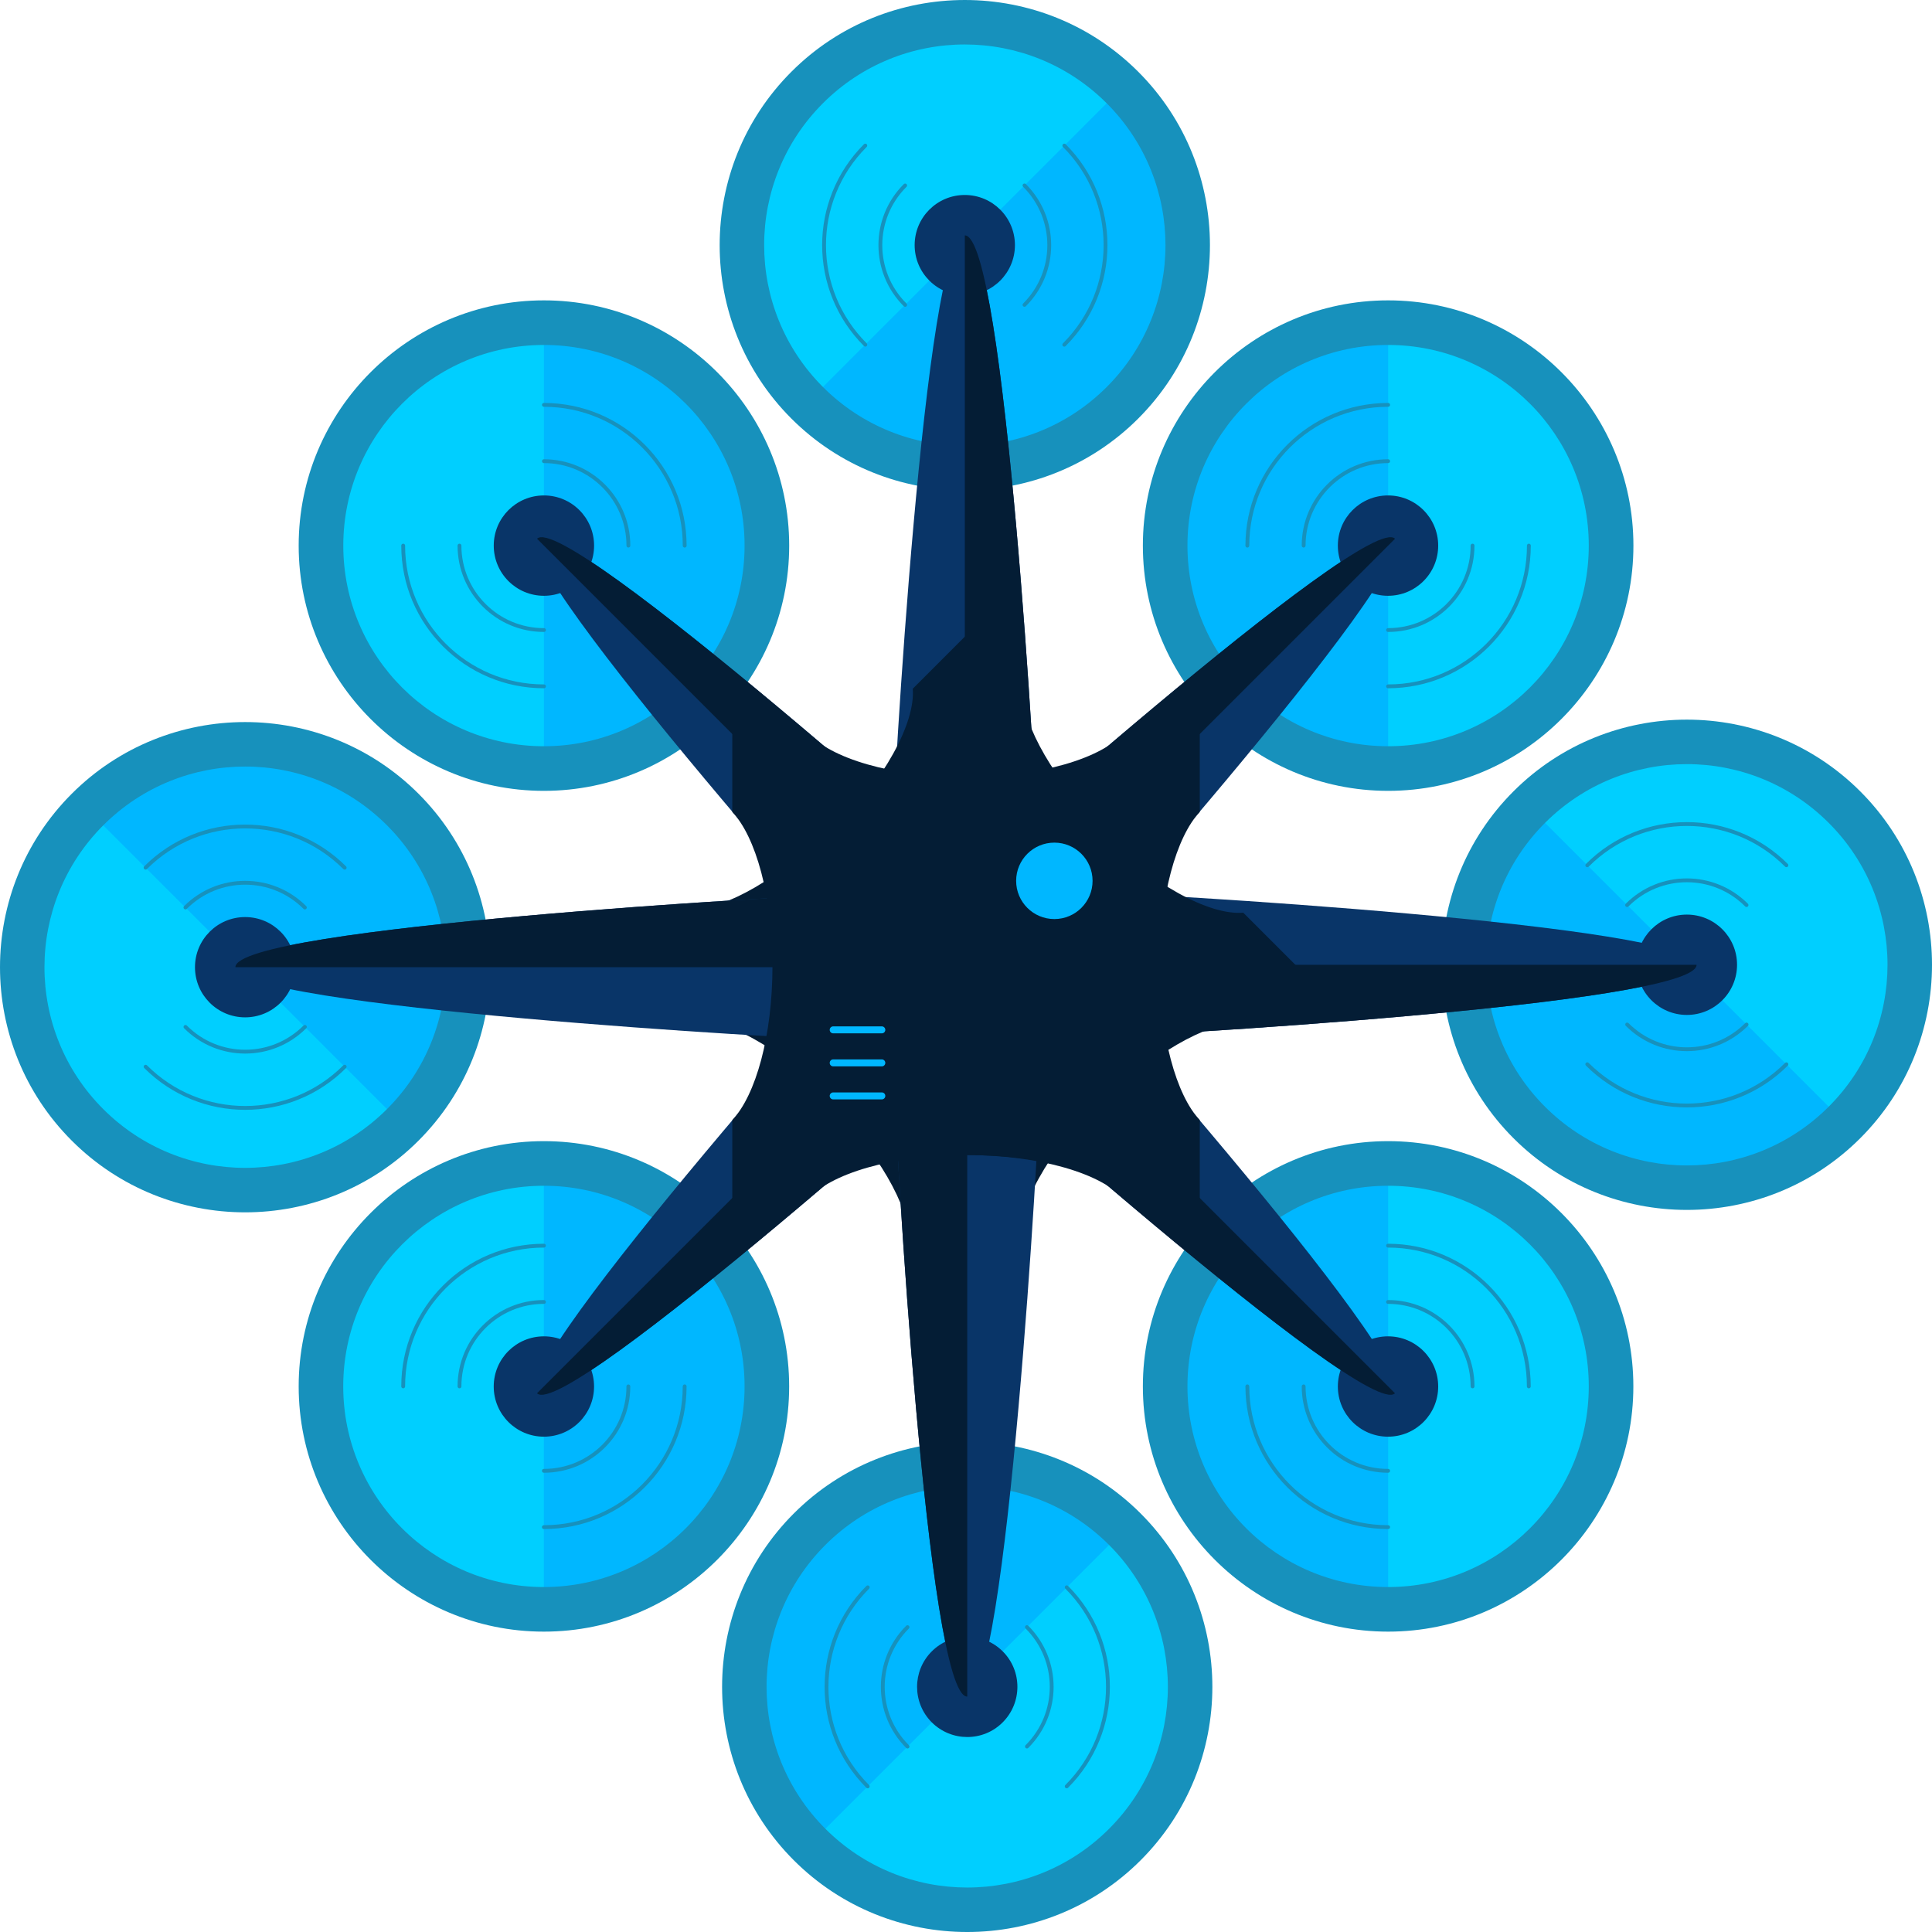 <?xml version="1.0" encoding="iso-8859-1"?>
<!-- Generator: Adobe Illustrator 19.0.0, SVG Export Plug-In . SVG Version: 6.00 Build 0)  -->
<svg version="1.1" id="Layer_1" xmlns="http://www.w3.org/2000/svg" xmlns:xlink="http://www.w3.org/1999/xlink" x="0px" y="0px"
	 viewBox="0 0 504.123 504.123" style="enable-background:new 0 0 504.123 504.123;" xml:space="preserve">
<path style="fill:#00CFFF;" d="M210.597,105.102c-22.678-22.678-22.662-59.581,0.016-82.267s59.581-22.686,82.267,0
	c22.678,22.678,22.678,59.581,0,82.259C270.202,127.779,233.283,127.787,210.597,105.102z"/>
<path style="fill:#00B7FF;" d="M292.888,22.827c22.678,22.678,22.678,59.581,0,82.259c-22.686,22.686-59.597,22.693-82.282,0.008"/>
<path style="fill:#1791BC;" d="M288.768,26.939c20.456,20.456,20.456,53.602,0.008,74.051
	c-20.456,20.448-53.602,20.448-74.043-0.008c-20.449-20.448-20.456-53.595,0-74.043C235.173,6.491,268.319,6.498,288.768,26.939
	 M296.999,18.716c-24.954-24.954-65.552-24.954-90.49,0c-24.962,24.954-24.962,65.544-0.016,90.498
	c24.954,24.946,65.552,24.954,90.506,0C321.953,84.259,321.953,43.662,296.999,18.716L296.999,18.716z"/>
<g>
	<path style="fill:none;stroke:#1791BC;stroke-linecap:round;stroke-linejoin:round;stroke-miterlimit:10;" d="M277.717,37.99
		c14.336,14.344,14.344,37.597-0.008,51.956"/>
	<path style="fill:none;stroke:#1791BC;stroke-linecap:round;stroke-linejoin:round;stroke-miterlimit:10;" d="M225.792,89.939
		c-14.352-14.344-14.352-37.597-0.008-51.948"/>
	<path style="fill:none;stroke:#1791BC;stroke-linecap:round;stroke-linejoin:round;stroke-miterlimit:10;" d="M267.327,48.388
		c8.609,8.609,8.617,22.552,0,31.161"/>
	<path style="fill:none;stroke:#1791BC;stroke-linecap:round;stroke-linejoin:round;stroke-miterlimit:10;" d="M236.182,79.557
		c-8.625-8.617-8.617-22.56,0-31.161"/>
</g>
<g>
	<circle style="fill:#093568;" cx="251.746" cy="63.961" r="13.084"/>
	<path style="fill:#093568;" d="M270.659,219.963c0,10.437-8.476,18.905-18.905,18.905c-10.445,0-18.913-8.468-18.913-18.912
		c0-10.445,8.468-158.531,18.913-158.531C262.183,61.416,270.659,209.518,270.659,219.963z"/>
</g>
<g>
	<path style="fill:#041D35;" d="M251.754,61.424c10.429-0.008,18.905,148.094,18.905,158.539c0,10.437-8.476,18.905-18.905,18.905"
		/>
	<path style="fill:#041D35;" d="M301.387,252.062c0-7.987,0.788-15.636,2.135-22.788c-5.167-3.403-10.547-7.735-15.738-12.934
		c-12.824-12.816-20.74-26.852-21.016-35.848l-14.698-14.69l-13.903,13.911c0.733,8.846-7.357,23.843-20.968,37.478
		c-4.663,4.655-9.46,8.602-14.139,11.831c1.394,7.223,2.19,14.95,2.19,23.04c0,8.554-0.898,16.707-2.45,24.285
		c4.498,3.151,9.098,6.979,13.548,11.429c12.824,12.824,20.74,26.852,21.016,35.848l14.698,14.69l13.911-13.911
		c-0.748-8.846,7.341-23.843,20.961-37.478c5.396-5.388,10.988-9.862,16.337-13.312
		C302.064,266.823,301.387,259.592,301.387,252.062z"/>
</g>
<path style="fill:#00CFFF;" d="M293.526,399.013c22.678,22.686,22.678,59.597,0,82.274c-22.693,22.686-59.589,22.678-82.259,0
	c-22.693-22.686-22.709-59.581,0-82.267C233.929,376.344,270.832,376.336,293.526,399.013z"/>
<path style="fill:#00B7FF;" d="M211.259,481.296c-22.693-22.686-22.709-59.581,0-82.267c22.67-22.678,59.565-22.686,82.259-0.008"/>
<path style="fill:#1791BC;" d="M215.363,477.184c-20.448-20.456-20.456-53.602,0-74.051c20.441-20.448,53.602-20.448,74.043,0.008
	c20.441,20.448,20.441,53.595,0,74.043C268.965,497.64,235.804,497.625,215.363,477.184 M207.132,485.408
	c24.954,24.954,65.544,24.954,90.498,0c24.954-24.954,24.954-65.544,0-90.498c-24.938-24.946-65.544-24.946-90.498,0
	C182.177,419.864,182.185,460.461,207.132,485.408L207.132,485.408z"/>
<g>
	<path style="fill:none;stroke:#1791BC;stroke-linecap:round;stroke-linejoin:round;stroke-miterlimit:10;" d="M226.414,466.133
		c-14.328-14.336-14.336-37.597,0.008-51.948"/>
	<path style="fill:none;stroke:#1791BC;stroke-linecap:round;stroke-linejoin:round;stroke-miterlimit:10;" d="M278.339,414.177
		c14.352,14.352,14.344,37.597,0,51.948"/>
	<path style="fill:none;stroke:#1791BC;stroke-linecap:round;stroke-linejoin:round;stroke-miterlimit:10;" d="M236.804,455.735
		c-8.609-8.602-8.609-22.552,0-31.161"/>
	<path style="fill:none;stroke:#1791BC;stroke-linecap:round;stroke-linejoin:round;stroke-miterlimit:10;" d="M267.957,424.566
		c8.617,8.617,8.617,22.56,0.008,31.161"/>
</g>
<g>
	<path style="fill:#093568;" d="M243.121,430.907c5.112-5.112,13.414-5.112,18.527-0.008c5.112,5.104,5.096,13.406-0.016,18.519
		c-5.088,5.112-13.383,5.104-18.511-0.008C238.025,444.298,238.017,436.019,243.121,430.907z"/>
	<path style="fill:#093568;" d="M233.48,284.168c0-10.445,8.46-18.905,18.905-18.905c10.429-0.008,18.92,8.468,18.92,18.913
		c-0.016,10.429-8.491,158.523-18.92,158.523C241.94,442.707,233.472,294.605,233.48,284.168z"/>
</g>
<path style="fill:#041D35;" d="M252.384,442.699c-10.445,0.008-18.912-148.094-18.905-158.531c0-10.445,8.46-18.905,18.905-18.905"
	/>
<path style="fill:#00CFFF;" d="M399.021,210.597c22.678-22.686,59.573-22.67,82.267,0.008c22.686,22.686,22.686,59.581,0,82.267
	c-22.678,22.678-59.581,22.678-82.259,0C376.344,270.194,376.336,233.275,399.021,210.597z"/>
<path style="fill:#00B7FF;" d="M481.296,292.88c-22.678,22.678-59.581,22.678-82.259,0c-22.686-22.686-22.693-59.597-0.008-82.274"
	/>
<path style="fill:#1791BC;" d="M477.184,288.76c-20.449,20.456-53.602,20.456-74.051,0.008
	c-20.456-20.456-20.456-53.602,0.008-74.043c20.448-20.449,53.602-20.456,74.043,0C497.632,235.166,497.625,268.312,477.184,288.76
	 M485.408,296.991c24.954-24.946,24.954-65.544,0-90.49c-24.954-24.962-65.544-24.962-90.498-0.008
	c-24.954,24.946-24.954,65.552,0,90.498C419.864,321.946,460.461,321.946,485.408,296.991L485.408,296.991z"/>
<g>
	<path style="fill:none;stroke:#1791BC;stroke-linecap:round;stroke-linejoin:round;stroke-miterlimit:10;" d="M466.133,277.709
		c-14.344,14.336-37.604,14.344-51.956-0.008"/>
	<path style="fill:none;stroke:#1791BC;stroke-linecap:round;stroke-linejoin:round;stroke-miterlimit:10;" d="M414.184,225.784
		c14.336-14.352,37.597-14.352,51.948-0.008"/>
	<path style="fill:none;stroke:#1791BC;stroke-linecap:round;stroke-linejoin:round;stroke-miterlimit:10;" d="M455.735,267.327
		c-8.609,8.602-22.552,8.609-31.153,0"/>
	<path style="fill:none;stroke:#1791BC;stroke-linecap:round;stroke-linejoin:round;stroke-miterlimit:10;" d="M424.566,236.166
		c8.617-8.617,22.56-8.609,31.161,0"/>
</g>
<g>
	<circle style="fill:#093568;" cx="440.162" cy="251.739" r="13.091"/>
	<path style="fill:#093568;" d="M284.16,270.651c-10.437,0-18.905-8.468-18.905-18.905c0-10.445,8.468-18.913,18.913-18.913
		s158.523,8.468,158.523,18.913C442.707,262.176,294.613,270.651,284.16,270.651z"/>
</g>
<g>
	<path style="fill:#041D35;" d="M442.691,251.746c0.016,10.429-148.078,18.905-158.531,18.905c-10.437,0-18.905-8.468-18.905-18.905
		"/>
	<path style="fill:#041D35;" d="M252.062,301.379c7.987,0,15.644,0.78,22.788,2.135c3.403-5.167,7.735-10.547,12.926-15.738
		c12.824-12.824,26.86-20.74,35.856-21.016l14.683-14.698l-13.911-13.911c-8.838,0.74-23.836-7.341-37.471-20.96
		c-4.655-4.663-8.609-9.46-11.831-14.139c-7.223,1.394-14.943,2.19-23.04,2.19c-8.554,0-16.707-0.898-24.285-2.45
		c-3.159,4.49-6.979,9.09-11.429,13.548c-12.824,12.824-26.852,20.74-35.848,21.016l-14.69,14.706l13.911,13.911
		c8.838-0.748,23.843,7.341,37.478,20.961c5.388,5.396,9.862,10.988,13.312,16.337C237.3,302.056,244.531,301.379,252.062,301.379z"
		/>
</g>
<path style="fill:#00CFFF;" d="M105.11,293.518c-22.686,22.678-59.597,22.678-82.274,0c-22.686-22.686-22.678-59.589,0-82.267
	c22.686-22.686,59.581-22.693,82.267,0C127.772,233.921,127.787,270.832,105.11,293.518z"/>
<path style="fill:#00B7FF;" d="M22.827,211.243c22.686-22.686,59.581-22.693,82.267,0c22.67,22.678,22.686,59.581,0.008,82.267"/>
<path style="fill:#1791BC;" d="M26.939,215.355c20.448-20.448,53.602-20.456,74.043,0c20.456,20.449,20.456,53.602,0,74.043
	c-20.448,20.449-53.602,20.449-74.043,0C6.483,268.958,6.498,235.804,26.939,215.355 M18.716,207.124
	c-24.954,24.954-24.954,65.544,0,90.498c24.954,24.954,65.544,24.962,90.498,0c24.946-24.938,24.946-65.544,0-90.498
	C84.259,182.17,43.662,182.177,18.716,207.124L18.716,207.124z"/>
<g>
	<path style="fill:none;stroke:#1791BC;stroke-linecap:round;stroke-linejoin:round;stroke-miterlimit:10;" d="M37.99,226.406
		c14.336-14.328,37.597-14.336,51.948,0.008"/>
	<path style="fill:none;stroke:#1791BC;stroke-linecap:round;stroke-linejoin:round;stroke-miterlimit:10;" d="M89.939,278.331
		c-14.344,14.352-37.589,14.344-51.94,0.008"/>
	<path style="fill:none;stroke:#1791BC;stroke-linecap:round;stroke-linejoin:round;stroke-miterlimit:10;" d="M48.388,236.796
		c8.602-8.602,22.552-8.609,31.161,0"/>
	<path style="fill:none;stroke:#1791BC;stroke-linecap:round;stroke-linejoin:round;stroke-miterlimit:10;" d="M79.557,267.949
		c-8.617,8.617-22.552,8.617-31.161,0.008"/>
</g>
<g>
	<circle style="fill:#093568;" cx="63.961" cy="252.377" r="13.084"/>
	<path style="fill:#093568;" d="M219.955,233.472c10.445,0,18.905,8.46,18.905,18.905c0.008,10.437-8.468,18.913-18.912,18.913
		c-10.429-0.008-158.523-8.476-158.523-18.913C61.416,241.94,209.518,233.464,219.955,233.472z"/>
</g>
<path style="fill:#041D35;" d="M61.424,252.377c-0.008-10.437,148.094-18.912,158.531-18.905c10.445,0,18.905,8.46,18.905,18.905"/>
<path style="fill:#00CFFF;" d="M141.926,200.546c-32.075,0-58.171-26.096-58.171-58.179s26.088-58.171,58.171-58.171
	s58.171,26.088,58.171,58.171S174.001,200.546,141.926,200.546z"/>
<path style="fill:#00B7FF;" d="M141.926,84.196c32.075,0,58.171,26.088,58.171,58.171s-26.088,58.179-58.171,58.179"/>
<path style="fill:#1791BC;" d="M141.926,90.01c28.924,0,52.358,23.442,52.358,52.358s-23.442,52.35-52.358,52.35
	s-52.35-23.434-52.35-52.35S113.01,90.01,141.926,90.01 M141.926,78.375c-35.289,0-63.992,28.711-63.992,63.992
	s28.704,63.992,63.992,63.992c35.281,0,64-28.711,64-63.992S177.207,78.375,141.926,78.375L141.926,78.375z"/>
<g>
	<path style="fill:none;stroke:#1791BC;stroke-linecap:round;stroke-linejoin:round;stroke-miterlimit:10;" d="M141.926,105.645
		c20.283,0,36.73,16.439,36.73,36.73"/>
	<path style="fill:none;stroke:#1791BC;stroke-linecap:round;stroke-linejoin:round;stroke-miterlimit:10;" d="M141.942,179.09
		c-20.291,0-36.738-16.447-36.738-36.722"/>
	<path style="fill:none;stroke:#1791BC;stroke-linecap:round;stroke-linejoin:round;stroke-miterlimit:10;" d="M141.926,120.336
		c12.17,0,22.04,9.862,22.04,22.032"/>
	<path style="fill:none;stroke:#1791BC;stroke-linecap:round;stroke-linejoin:round;stroke-miterlimit:10;" d="M141.942,164.399
		c-12.186,0-22.048-9.862-22.048-22.032"/>
</g>
<g>
	<circle style="fill:#093568;" cx="141.926" cy="142.368" r="13.091"/>
	<path style="fill:#093568;" d="M265.602,239.301c7.389,7.389,7.389,19.354,0,26.75c-7.389,7.389-19.361,7.389-26.75,0
		S132.734,147.968,140.13,140.572C147.511,133.183,258.213,231.912,265.602,239.301z"/>
</g>
<path style="fill:#041D35;" d="M140.13,140.572c7.381-7.389,118.083,91.349,125.472,98.729s7.389,19.354,0,26.75"/>
<path style="fill:#00CFFF;" d="M362.212,200.546c32.075,0,58.171-26.096,58.171-58.179s-26.088-58.171-58.171-58.171
	s-58.179,26.088-58.179,58.171S330.138,200.546,362.212,200.546z"/>
<path style="fill:#00B7FF;" d="M362.212,84.196c-32.075,0-58.179,26.088-58.179,58.171s26.096,58.179,58.179,58.179"/>
<path style="fill:#1791BC;" d="M362.212,90.01c28.908,0,52.35,23.442,52.35,52.358s-23.45,52.35-52.35,52.35
	c-28.924,0-52.366-23.434-52.366-52.35S333.288,90.01,362.212,90.01 M362.212,78.375c-35.289,0-64,28.711-64,63.992
	s28.711,63.992,64,63.992c35.281,0,64-28.711,64-63.992S397.501,78.375,362.212,78.375L362.212,78.375z"/>
<g>
	<path style="fill:none;stroke:#1791BC;stroke-linecap:round;stroke-linejoin:round;stroke-miterlimit:10;" d="M362.212,105.645
		c-20.283,0-36.738,16.439-36.738,36.73"/>
	<path style="fill:none;stroke:#1791BC;stroke-linecap:round;stroke-linejoin:round;stroke-miterlimit:10;" d="M362.197,179.09
		c20.291,0,36.738-16.447,36.738-36.722"/>
	<path style="fill:none;stroke:#1791BC;stroke-linecap:round;stroke-linejoin:round;stroke-miterlimit:10;" d="M362.212,120.336
		c-12.17,0-22.047,9.862-22.047,22.032"/>
	<path style="fill:none;stroke:#1791BC;stroke-linecap:round;stroke-linejoin:round;stroke-miterlimit:10;" d="M362.197,164.399
		c12.186,0,22.04-9.862,22.04-22.032"/>
</g>
<g>
	<circle style="fill:#093568;" cx="362.181" cy="142.368" r="13.091"/>
	<path style="fill:#093568;" d="M238.537,239.301c-7.389,7.389-7.389,19.354,0,26.75c7.373,7.389,19.361,7.389,26.75,0
		c7.381-7.389,106.11-118.083,98.721-125.479C356.628,133.183,245.91,231.912,238.537,239.301z"/>
</g>
<path style="fill:#041D35;" d="M364.008,140.572c-7.381-7.389-118.099,91.349-125.472,98.729c-7.389,7.389-7.389,19.354,0,26.75"/>
<path style="fill:#00CFFF;" d="M362.212,303.577c32.067,0,58.171,26.096,58.171,58.179s-26.096,58.171-58.171,58.171
	c-32.083,0-58.187-26.088-58.187-58.171S330.13,303.577,362.212,303.577z"/>
<path style="fill:#00B7FF;" d="M362.212,419.927c-32.083,0-58.187-26.088-58.187-58.171s26.096-58.179,58.187-58.179"/>
<path style="fill:#1791BC;" d="M362.212,414.113c-28.932,0-52.366-23.442-52.366-52.358s23.442-52.35,52.366-52.35
	c28.908,0,52.35,23.434,52.35,52.35S391.121,414.113,362.212,414.113 M362.212,425.748c35.281,0,63.984-28.711,63.984-63.992
	s-28.703-63.992-63.984-63.992c-35.289,0-64,28.711-64,63.992S326.924,425.748,362.212,425.748L362.212,425.748z"/>
<g>
	<path style="fill:none;stroke:#1791BC;stroke-linecap:round;stroke-linejoin:round;stroke-miterlimit:10;" d="M362.212,398.478
		c-20.283,0-36.738-16.447-36.738-36.73"/>
	<path style="fill:none;stroke:#1791BC;stroke-linecap:round;stroke-linejoin:round;stroke-miterlimit:10;" d="M362.189,325.033
		c20.291,0,36.73,16.447,36.73,36.722"/>
	<path style="fill:none;stroke:#1791BC;stroke-linecap:round;stroke-linejoin:round;stroke-miterlimit:10;" d="M362.212,383.787
		c-12.17,0-22.047-9.862-22.047-22.032"/>
	<path style="fill:none;stroke:#1791BC;stroke-linecap:round;stroke-linejoin:round;stroke-miterlimit:10;" d="M362.189,339.724
		c12.186,0,22.048,9.862,22.048,22.032"/>
</g>
<g>
	<circle style="fill:#093568;" cx="362.181" cy="361.787" r="13.091"/>
	<path style="fill:#093568;" d="M238.537,264.822c-7.389-7.389-7.389-19.354,0-26.75c7.373-7.389,19.361-7.389,26.75,0
		c7.373,7.389,106.102,118.083,98.714,125.479C356.628,370.94,245.91,272.211,238.537,264.822z"/>
</g>
<path style="fill:#041D35;" d="M364,363.552c-7.373,7.389-118.091-91.349-125.464-98.729c-7.389-7.389-7.389-19.354,0-26.75"/>
<path style="fill:#00CFFF;" d="M141.911,303.577c-32.067,0-58.163,26.096-58.163,58.179s26.088,58.171,58.163,58.171
	c32.083,0,58.187-26.088,58.187-58.171S173.993,303.577,141.911,303.577z"/>
<path style="fill:#00B7FF;" d="M141.911,419.927c32.083,0,58.187-26.088,58.187-58.171s-26.096-58.179-58.187-58.179"/>
<path style="fill:#1791BC;" d="M141.911,414.113c-28.9,0-52.35-23.442-52.35-52.358s23.457-52.35,52.35-52.35
	c28.924,0,52.374,23.434,52.374,52.35S170.835,414.113,141.911,414.113 M141.911,425.748c35.296,0,64.008-28.711,64.008-63.992
	s-28.711-63.992-64.008-63.992c-35.281,0-63.976,28.711-63.976,63.992S106.63,425.748,141.911,425.748L141.911,425.748z"/>
<g>
	<path style="fill:none;stroke:#1791BC;stroke-linecap:round;stroke-linejoin:round;stroke-miterlimit:10;" d="M141.911,398.478
		c20.299,0,36.738-16.447,36.738-36.73"/>
	<path style="fill:none;stroke:#1791BC;stroke-linecap:round;stroke-linejoin:round;stroke-miterlimit:10;" d="M141.934,325.033
		c-20.283,0-36.73,16.447-36.73,36.722"/>
	<path style="fill:none;stroke:#1791BC;stroke-linecap:round;stroke-linejoin:round;stroke-miterlimit:10;" d="M141.911,383.787
		c12.186,0,22.048-9.862,22.048-22.032"/>
	<path style="fill:none;stroke:#1791BC;stroke-linecap:round;stroke-linejoin:round;stroke-miterlimit:10;" d="M141.934,339.724
		c-12.193,0-22.04,9.862-22.04,22.032"/>
</g>
<g>
	<circle style="fill:#093568;" cx="141.919" cy="361.787" r="13.091"/>
	<path style="fill:#093568;" d="M265.602,264.822c7.381-7.389,7.381-19.354,0-26.75c-7.389-7.389-19.361-7.389-26.75,0
		s-106.118,118.083-98.729,125.479C147.511,370.94,258.213,272.211,265.602,264.822z"/>
</g>
<g>
	<path style="fill:#041D35;" d="M140.123,363.552c7.389,7.389,118.091-91.349,125.479-98.729c7.381-7.389,7.381-19.354,0-26.75"/>
	<path style="fill:#041D35;" d="M302.576,252.062c0-18.133,4.324-33.65,10.484-40.204v-20.787h-19.669
		c-5.734,6.782-22.055,11.674-41.322,11.674s-35.596-4.892-41.33-11.674h-19.661v20.787c6.16,6.554,10.484,22.079,10.484,40.204
		c0,18.125-4.324,33.65-10.484,40.204v20.787h19.661c5.742-6.782,22.063-11.674,41.33-11.674s35.596,4.892,41.322,11.674h19.669
		v-20.787C306.901,285.712,302.576,270.194,302.576,252.062z"/>
</g>
<g>
	<path style="fill:#00B7FF;" d="M231.007,268.729c0,0.496-0.41,0.906-0.906,0.906h-12.698c-0.496,0-0.906-0.41-0.906-0.906l0,0
		c0-0.504,0.41-0.914,0.906-0.914h12.698C230.597,267.815,231.007,268.225,231.007,268.729L231.007,268.729z"/>
	<path style="fill:#00B7FF;" d="M231.007,277.339c0,0.504-0.41,0.914-0.906,0.914h-12.698c-0.496,0-0.906-0.41-0.906-0.914l0,0
		c0-0.496,0.41-0.906,0.906-0.906h12.698C230.597,276.433,231.007,276.842,231.007,277.339L231.007,277.339z"/>
	<path style="fill:#00B7FF;" d="M231.007,285.956c0,0.504-0.41,0.914-0.906,0.914h-12.698c-0.496,0-0.906-0.41-0.906-0.914l0,0
		c0-0.496,0.41-0.906,0.906-0.906h12.698C230.597,285.05,231.007,285.452,231.007,285.956L231.007,285.956z"/>
	<circle style="fill:#00B7FF;" cx="275.117" cy="229.841" r="9.972"/>
</g>
<g>
</g>
<g>
</g>
<g>
</g>
<g>
</g>
<g>
</g>
<g>
</g>
<g>
</g>
<g>
</g>
<g>
</g>
<g>
</g>
<g>
</g>
<g>
</g>
<g>
</g>
<g>
</g>
<g>
</g>
</svg>
